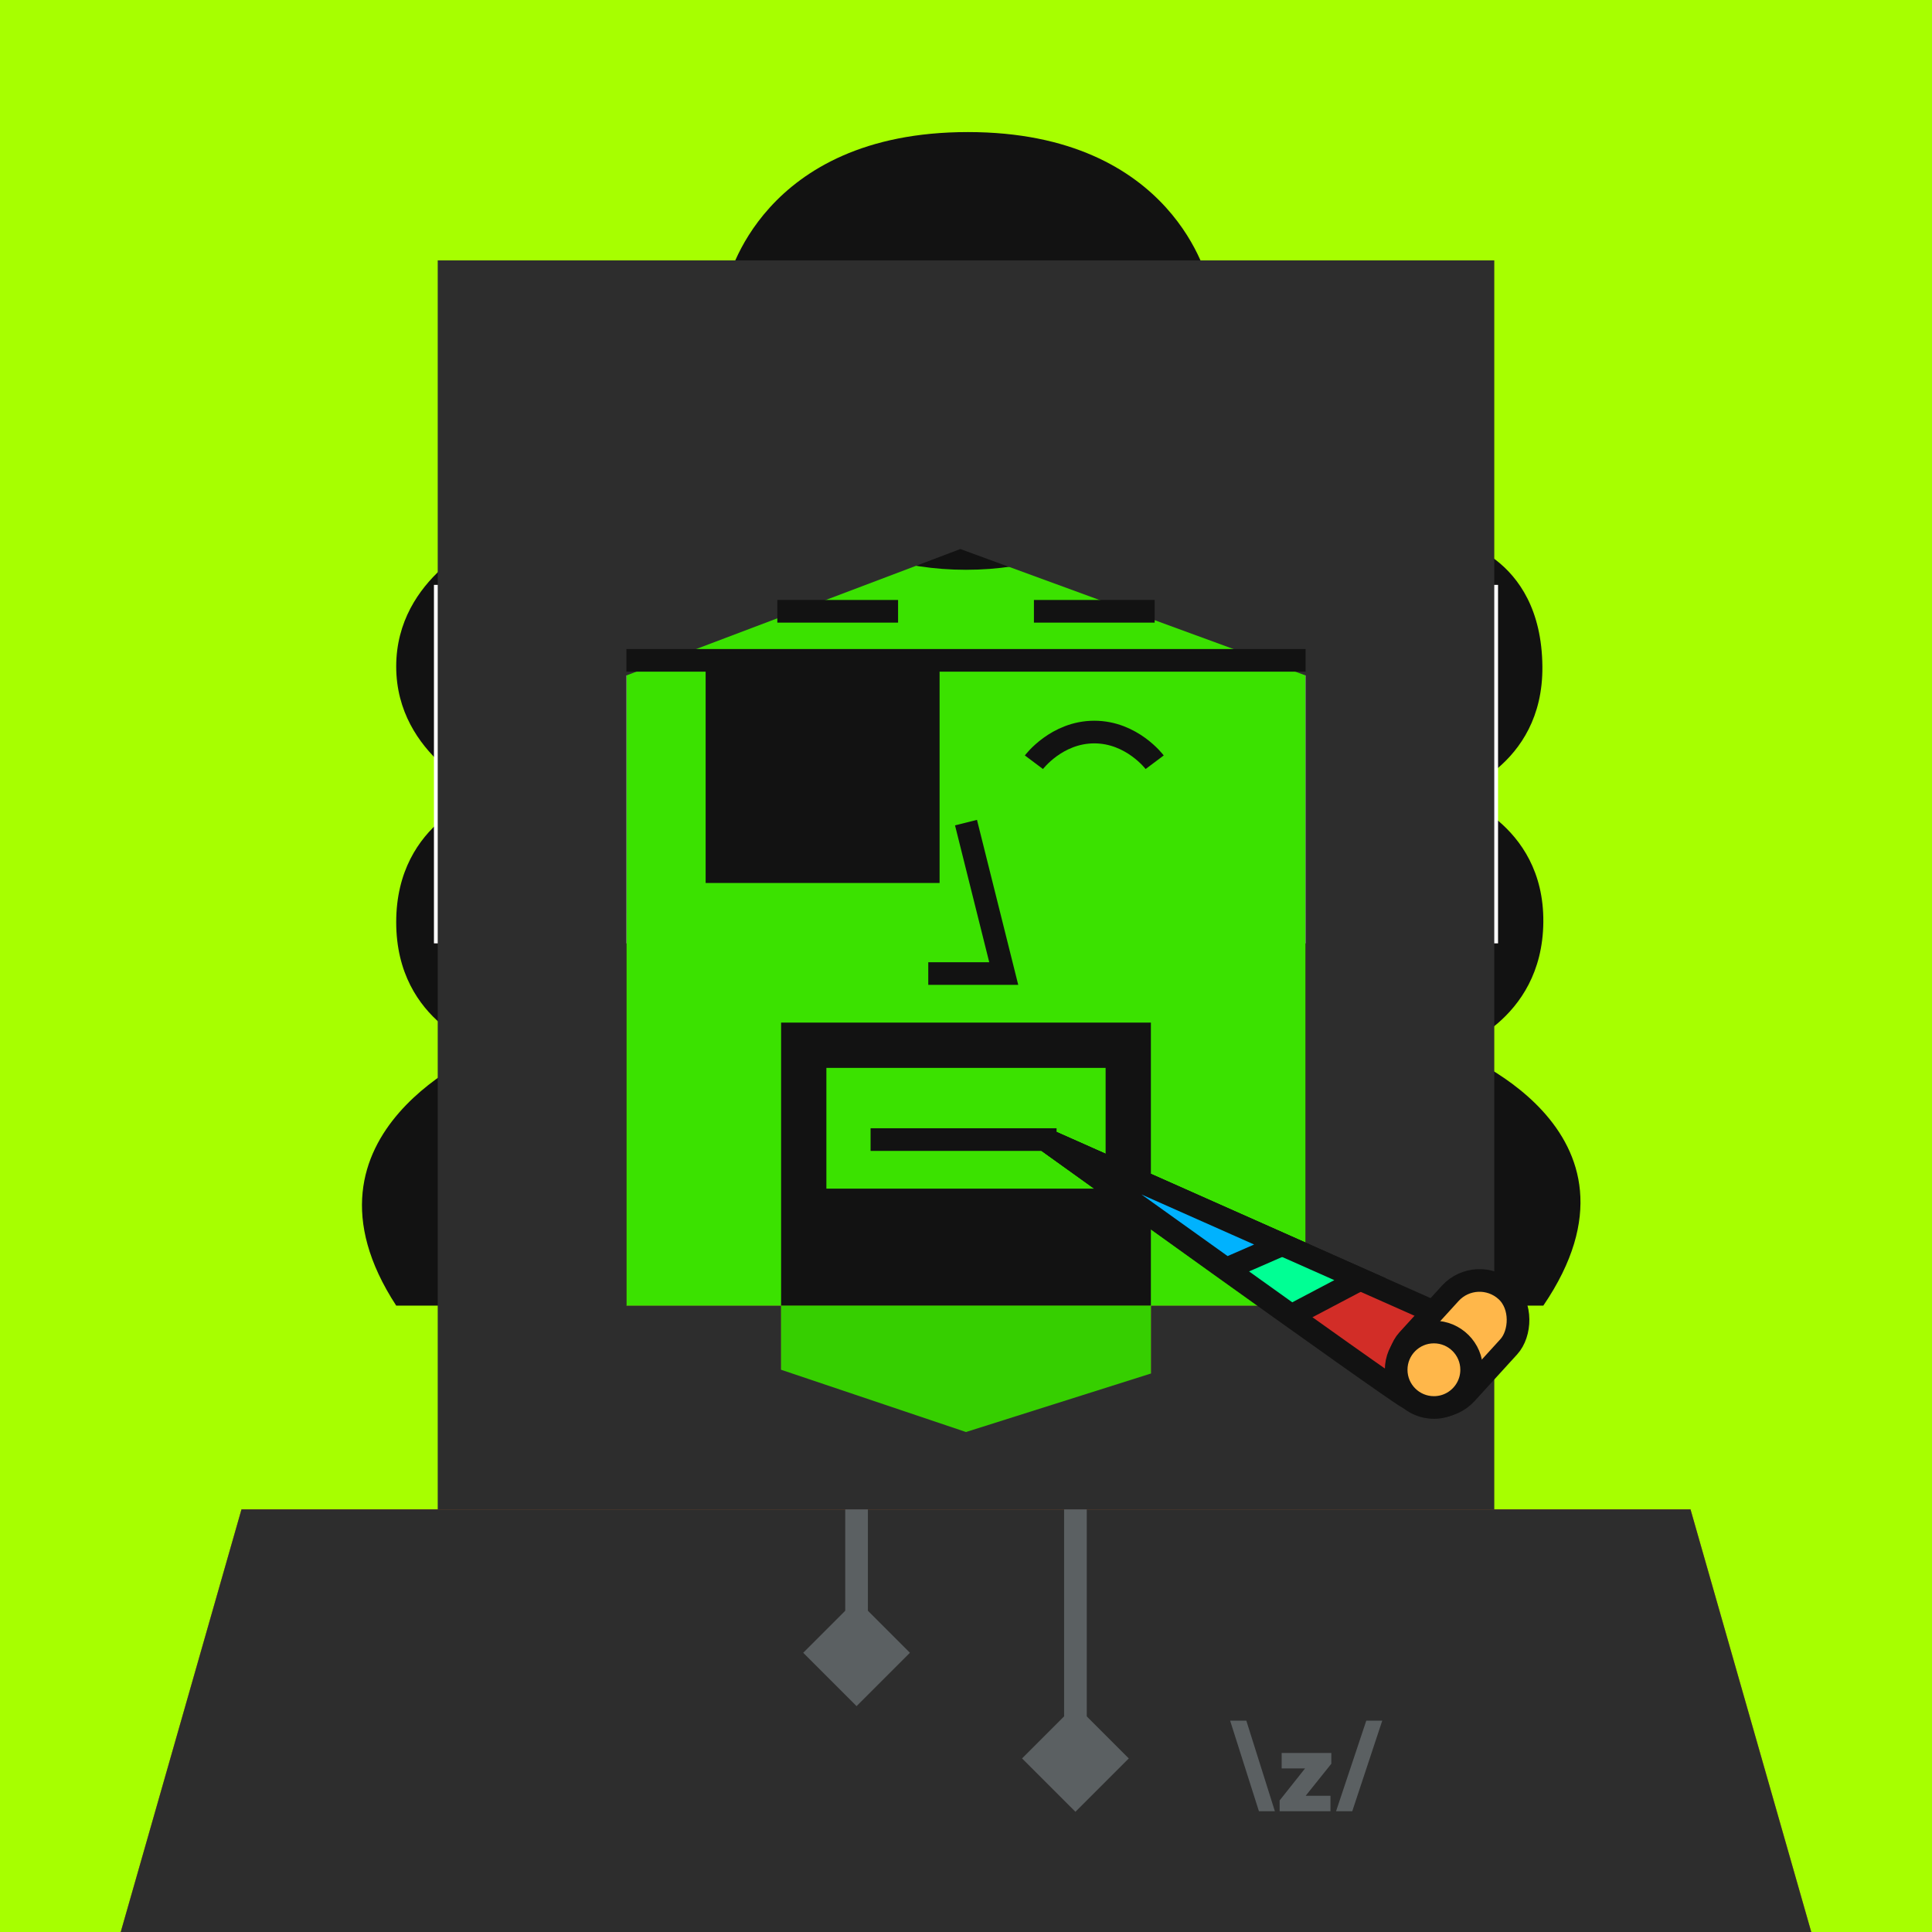 <svg xmlns="http://www.w3.org/2000/svg" width="512" height="512" fill="none"><rect width="512" height="512" fill="#A7FF00 "/><g skin='6'><path fill="#36CF00" d="M134 178h32v64h-20l-12-64ZM378 178h-32v64h20l12-64Z"/><path fill="#3BE200" d="M64 400h384l32 112H32l32-112Z"/><path fill="#36CF00" d="M207 346h98v54h-98z"/><path fill="#3BE200" d="M166 106h180v240H166z"/></g><g hair='5'><path fill="#121212" d="M165.999 106v240h-61c-30-46 24-67.75 24-67.75s-24-6.75-24-33.875 24-33.875 24-33.875-24-10-24-33.875 24-33.875 24-33.875-11.691-39.25 8.501-58.25 55.249-9.5 55.249-9.5 8.75-40 63.75-40 63.75 40 63.75 40S357.5 66.215 377 84.5s7.249 58.25 7.249 58.25 24.22 3.75 24.5 33.875c.25 26.875-24 33.875-24 33.875s24.5 7.25 24.25 33.875-24.25 33.875-24.25 33.875S441 299 408.999 346h-63V106h-180Z"/><ellipse cx="174.5" cy="124.5" fill="#121212" rx="37.5" ry="33.5"/><ellipse cx="256" cy="106" fill="#121212" rx="61" ry="45"/><ellipse cx="335" cy="124.5" fill="#121212" rx="40" ry="33.5"/><path fill="#fff" d="M115 155h51v95h-51zM346 155h51v95h-51zM166 106v49h-28V77h236v78h-28v-49H166Z"/></g><g dress='21'><path fill="#F15824" d="M64 400h384l32 112H32l32-112Z"/><path fill="#2D2D2D" fill-rule="evenodd" d="M116 69h280v331H116V69Zm91 294v-17h-41V179l88.5-33.5L346 179v167h-41v18l-49 15.5-49-16.5Z" clip-rule="evenodd"/><path fill="#2D2D2D" d="M64 400h384l32 112H32l32-112Z"/><path fill="#5B6062" d="m326 456 7.629 24h4.228l-7.565-24H326Zm36.078 0-8.01 24h4.292l7.947-24h-4.229Zm-22.425 12.652h6.2l-6.74 8.487V480h13.478v-4.101h-6.573l6.796-8.487v-2.861h-13.161v4.101Z"/><path stroke="#5B6062" stroke-width="6" d="M227 400v31M285 400v56"/><path fill="#5B6062" d="m270.857 466 14.142-14.142L299.141 466 285 480.142zM212.857 438l14.142-14.142L241.141 438 227 452.142z"/></g><g beard='3'><path fill-rule="evenodd" clip-rule="evenodd" d="M207 346V271H305V346H256H207ZM219 283H293V315H219V283Z" fill="#121212"/></g><g face='27'><path d="M206 162H238" stroke="#121212" stroke-width="6"/><path d="M206 202C206 202 212 194 222 194C232 194 238 202 238 202" stroke="#121212" stroke-width="6"/><path d="M274 202C274 202 280 194 290 194C300 194 306 202 306 202" stroke="#121212" stroke-width="6"/><path d="M274 162H306" stroke="#121212" stroke-width="6"/><path d="M230.711 302H280" stroke="#121212" stroke-width="6"/><path d="M256 218L266 258H246" stroke="#121212" stroke-width="6"/><path d="M276.75 301.825C276.75 301.825 367.883 367.501 373.192 370.5L385.191 349.999L276.75 301.825Z" fill="#D22D27" stroke="#121212" stroke-width="6"/><path d="M276.75 301.825L342.223 348.641L360.478 339.021L276.75 301.825Z" fill="#00FF94" stroke="#121212" stroke-width="6"/><path d="M276.75 301.825L324.97 336.304L339.801 329.835L276.75 301.825Z" fill="#00B2FE" stroke="#121212" stroke-width="6"/><rect x="391.396" y="335" width="21" height="37.703" rx="10.5" transform="rotate(42.343 391.396 335)" fill="#FFB74A" stroke="#121212" stroke-width="6"/><path d="M390 363C390 366.701 387.989 369.933 385 371.662C383.529 372.513 381.821 373 380 373C374.477 373 370 368.523 370 363C370 357.477 374.477 353 380 353C385.523 353 390 357.477 390 363Z" fill="#FFB74A" stroke="#121212" stroke-width="6"/></g><g glass='4'><path fill="#121212" d="M190 175h56v56h-56v-56Z"/><path stroke="#121212" stroke-width="6" d="M190 175h56m-56 0v56h56v-56m-56 0h-24m80 0h100"/></g></svg>